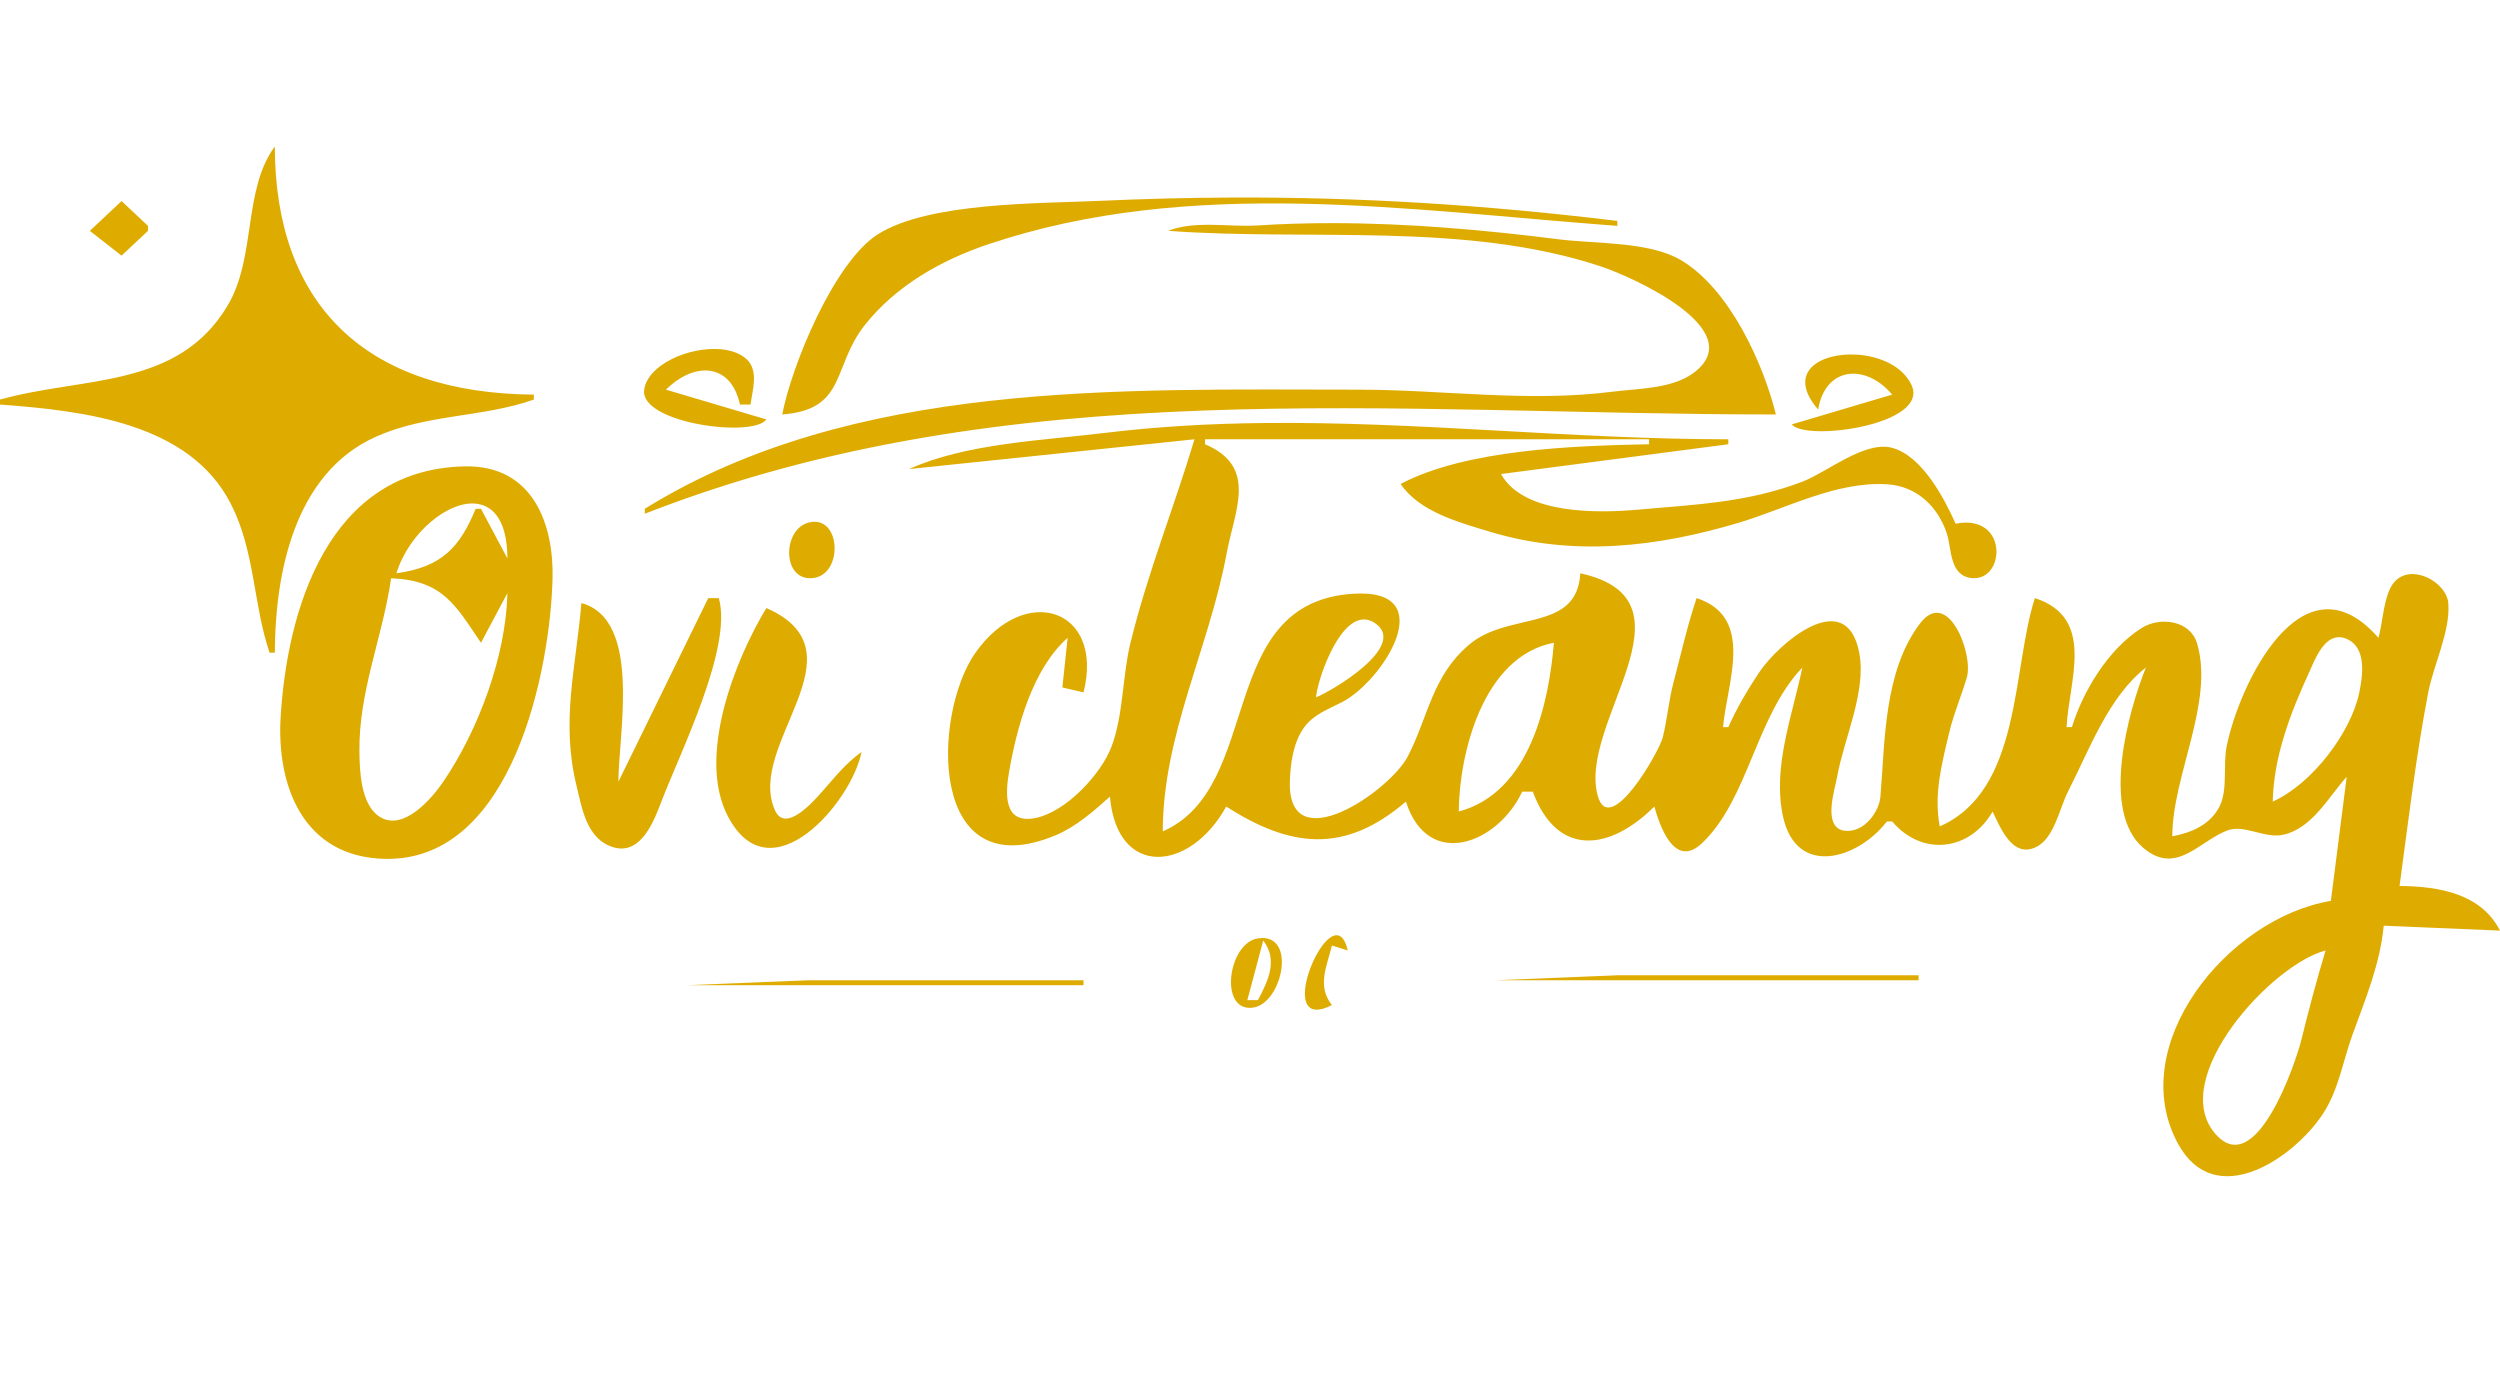 <?xml version="1.0" encoding="UTF-8" standalone="no"?>
<!-- Created with Inkscape (http://www.inkscape.org/) -->

<svg
   version="1.1"
   id="svg1"
   width="628"
   height="350"
   viewBox="0 0 628 350"
   xmlns="http://www.w3.org/2000/svg"
   xmlns:svg="http://www.w3.org/2000/svg">
  <defs
     id="defs1" />
  <g
     id="g1">
    <path
       id="rect1"
       style="fill:#deac00;fill-opacity:1;stroke:none;stroke-width:1.181;stroke-linecap:round;stroke-linejoin:round;stroke-miterlimit:155.5;paint-order:stroke fill markers"
       d="M 69.04,36.793 C 61.005,47.65 64.402,64.556 57.218,76.688 44.736,97.767 20.949,94.506 0,100.375 v 1.247 c 21.318,1.58 47.612,4.651 57.983,24.934 6.099,11.927 5.579,25.078 9.73,37.401 h 1.328 c 0.057,-19.381 4.645,-44.863 25.226,-54.179 12.829,-5.807 26.869,-4.846 39.831,-9.404 V 99.129 C 91.609,98.798 69.068,76.301 69.04,36.793 Z M 309.174,49.62 c -10.822,0.046 -21.783,0.325 -33.013,0.838 -15.058,0.687 -43.021,0.319 -55.706,8.437 -11.029,7.059 -21.663,33.146 -23.956,45.22 16.241,-1.215 12.466,-11.997 20.724,-22.441 7.708,-9.749 19.009,-16.282 31.056,-20.322 51.062,-17.126 105.603,-8.495 157.996,-4.612 v -1.247 c -33.428,-4.054 -64.635,-6.012 -97.101,-5.873 z m -278.637,0.886 -7.966,7.48 7.966,6.234 6.638,-6.234 v -1.247 z m 304.346,5.544 c -6.321,-0.006 -12.626,0.174 -18.891,0.577 -7.275,0.468 -15.782,-1.316 -22.571,1.359 35.375,2.622 74.844,-2.382 108.871,8.997 7.932,2.653 36.866,15.673 23.59,26.344 -5.492,4.414 -14.169,4.217 -20.935,5.082 -21.117,2.699 -42.604,-0.528 -63.729,-0.528 -59.938,0 -126.931,-2.471 -179.239,29.921 v 1.247 c 91.743,-35.866 187.425,-24.934 284.127,-24.934 -3.142,-12.749 -11.635,-31.612 -23.95,-38.826 -7.956,-4.661 -21.365,-4.009 -30.485,-5.162 -18.709,-2.367 -37.825,-4.058 -56.788,-4.076 z M 180.984,87.726 c -7.845,-0.67 -18.223,3.786 -19.163,10.137 -1.249,8.433 27.3,12.219 30.695,7.5 l -25.226,-7.48 c 7.132,-7.088 16.308,-6.773 18.588,3.74 h 2.655 c 0.466,-3.544 2.131,-8.522 -0.991,-11.398 -1.609,-1.482 -3.943,-2.275 -6.558,-2.498 z m 285.644,1.373 c -9.263,-0.656 -18.116,4.344 -9.901,13.77 1.782,-10.809 11.909,-11.652 18.588,-3.74 L 450.089,106.609 c 3.51,4.376 34.859,0.119 30.057,-9.954 -2.255,-4.731 -7.96,-7.162 -13.518,-7.556 z M 316.925,106.266 c -13.047,0.156 -26.171,0.867 -39.437,2.486 -15.603,1.904 -34.806,2.603 -49.125,9.078 l 71.696,-7.48 c -5.155,17.185 -11.807,33.649 -16.083,51.115 -2.043,8.344 -1.754,18.216 -4.8,26.181 -2.568,6.716 -11.219,16.189 -18.961,17.819 -8.381,1.765 -7.612,-6.521 -6.732,-11.586 1.913,-11.002 5.84,-25.816 14.711,-33.661 l -1.328,12.467 5.311,1.247 c 5.32,-20.981 -14.673,-27.694 -27.153,-9.954 -10.835,15.401 -12.027,59.312 20.136,45.844 5.21,-2.182 9.58,-6.075 13.656,-9.708 1.782,20.49 20.074,19.028 29.209,2.493 16.202,10.359 29.723,11.958 45.142,-1.247 5.547,17.38 23.086,10.577 29.209,-2.493 h 2.655 c 6.209,16.672 19.44,14.787 30.537,3.74 1.24,4.435 4.944,15.857 11.957,9.221 11.679,-11.051 13.537,-31.909 25.218,-44.129 -2.477,11.993 -7.554,25.058 -4.854,37.401 3.38,15.451 18.835,10.7 26.098,1.247 h 1.328 c 7.531,8.921 19.601,7.387 25.226,-2.493 1.907,3.926 5.086,12.295 11.394,8.669 4.163,-2.393 5.522,-9.736 7.536,-13.655 5.261,-10.236 10.116,-23.81 19.573,-31.168 -4.367,10.87 -11.475,36.134 -0.62,45.313 8.173,6.91 13.842,-1.531 20.914,-4.344 4.425,-1.76 9.403,2.076 14.226,1.018 7.281,-1.597 11.422,-9.594 15.932,-14.559 l -3.983,31.168 c -26.077,4.368 -51.778,36.398 -38.425,60.958 9.448,17.377 29.263,3.431 36.361,-7.349 4.066,-6.175 5.021,-13.192 7.479,-19.947 3.26,-8.961 6.979,-17.913 7.862,-27.428 L 628,233.774 c -4.689,-9.214 -15.162,-11.141 -25.226,-11.22 2.175,-16.149 4.123,-32.626 7.201,-48.622 1.33,-6.912 5.607,-15.431 5.038,-22.421 -0.43,-5.288 -9.246,-10.149 -13.536,-5.328 -2.741,3.081 -2.851,10.148 -4.014,14.035 -19.207,-21.952 -35.173,12.126 -38.156,27.428 -0.899,4.611 0.361,10.749 -1.763,14.941 -2.303,4.544 -6.952,6.57 -11.861,7.5 0.001,-15.219 10.608,-33.796 6.216,-48.488 -1.712,-5.726 -9.197,-6.81 -13.956,-3.816 -8.382,5.273 -14.752,15.982 -17.486,24.876 h -1.328 c 0.527,-11.534 7.472,-27.428 -7.966,-32.415 -5.774,17.842 -3.273,48.292 -23.899,57.349 -1.531,-8.108 0.519,-15.739 2.409,-23.688 1.113,-4.682 3.034,-9.102 4.393,-13.714 1.728,-5.868 -4.763,-22.853 -11.814,-13.504 -9.055,12.006 -8.733,29.586 -9.883,43.375 -0.322,3.862 -4.051,9.084 -8.822,8.637 -5.926,-0.555 -2.64,-10.328 -2.059,-13.573 1.719,-9.606 7.425,-21.445 5.557,-31.163 -3.281,-17.076 -20.356,-2.251 -25.169,4.982 -2.938,4.415 -5.581,8.915 -7.72,13.714 h -1.328 c 0.927,-11.024 8.164,-27.572 -6.638,-32.415 -2.326,6.894 -3.943,14.153 -5.806,21.194 -1.203,4.545 -1.566,9.183 -2.674,13.714 -0.923,3.777 -13.326,25.319 -16.321,14.863 -5.248,-18.316 26.483,-49.208 -4.408,-56.005 -0.87,14.913 -17.931,9.521 -27.825,17.834 -9.469,7.957 -10.345,18.228 -15.528,28.183 -4.561,8.76 -30.151,26.257 -29.611,6.346 0.121,-4.452 0.833,-9.886 3.576,-13.641 2.447,-3.35 6.013,-4.521 9.621,-6.406 10.295,-5.379 25.013,-28.606 2.676,-27.177 -34.73,2.222 -22.278,48.486 -47.797,59.691 0.002,-24.224 11.684,-46.225 16.039,-69.816 2.002,-10.844 7.941,-21.774 -5.417,-27.428 v -1.247 h 111.526 v 1.247 c -18.696,0.362 -45.948,1.277 -62.402,9.974 4.671,6.947 14.557,9.628 22.571,12.039 20.842,6.271 41.829,3.844 62.402,-2.308 11.861,-3.547 24.403,-10.416 37.175,-9.657 7.613,0.453 12.88,5.737 15.071,12.394 1.212,3.682 0.594,10.596 6.224,11.174 8.518,0.875 9.333,-16.258 -4.035,-13.668 -2.799,-6.27 -8.372,-17.051 -15.984,-19.064 -6.866,-1.815 -16.366,6.183 -22.519,8.525 -13.741,5.231 -26.718,5.725 -41.159,7.01 -10.549,0.939 -28.86,1.197 -34.52,-8.939 l 57.091,-7.48 v -1.247 c -39.623,-0.025 -78.089,-4.552 -117.231,-4.083 z m -200.088,10.884 c -34.715,0.627 -44.749,36.53 -46.345,63.015 -1.028,17.057 5.556,35.274 26.429,35.583 32.085,0.475 41.336,-48.02 41.882,-70.491 0.328,-13.495 -4.884,-28.416 -21.967,-28.107 z m 3.088,9.414 c 4.283,0.64 7.505,4.665 7.533,13.707 l -6.638,-12.467 h -1.328 c -4.038,9.757 -8.535,14.628 -19.915,16.207 3.13,-10.178 13.211,-18.513 20.348,-17.447 z m 83.331,4.67 c -6.889,1.632 -6.868,15.085 1.157,13.948 7.483,-1.061 6.83,-15.84 -1.157,-13.948 z M 98.249,145.257 c 13.011,0.534 16.169,6.766 22.571,16.207 l 6.638,-12.467 c -0.345,15.616 -7.166,34.245 -16.109,47.375 -2.759,4.052 -10.073,12.805 -16.15,8.686 -4.584,-3.107 -4.85,-11.447 -4.911,-16.166 -0.199,-15.289 5.826,-28.761 7.961,-43.635 z m 79.662,4.987 -22.571,46.129 c 0,-11.901 5.988,-40.754 -9.294,-44.882 -1.379,16.386 -5.23,29.662 -1.17,46.128 1.35,5.473 2.487,13.187 9.175,15.209 7.019,2.122 10.305,-6.8 12.089,-11.469 4.726,-12.363 17.943,-38.724 14.426,-51.115 z m 14.605,2.493 c -8.029,13.248 -17.456,37.481 -9.659,52.343 10.716,20.425 31.163,-3.728 33.558,-16.188 -4.006,2.885 -6.687,6.344 -9.908,9.974 -1.982,2.233 -9.16,10.557 -11.809,4.729 -7.502,-16.503 23.078,-39.758 -2.181,-50.857 z m 150.043,2.864 c 0.949,-0.016 1.927,0.284 2.928,0.984 8.2,5.73 -10.859,16.959 -14.89,18.594 0.209,-3.785 5.322,-19.465 11.962,-19.577 z m 244.955,4.458 c 0.575,-0.005 1.187,0.111 1.841,0.377 5.264,2.144 4.151,9.345 3.304,13.495 -2.056,10.067 -11.894,23.021 -21.749,27.428 0.248,-11.294 4.391,-22.131 9.123,-32.415 1.299,-2.822 3.457,-8.85 7.481,-8.885 z M 390.342,161.464 c -1.257,14.936 -5.933,37.6 -23.899,42.388 0.129,-14.58 6.058,-38.999 23.899,-42.388 z m -54.822,73.471 c -5.473,0.672 -13.78,24.129 -0.941,17.539 -3.776,-4.755 -1.308,-9.587 0,-14.961 l 3.983,1.247 c -0.667,-2.921 -1.779,-3.98 -3.042,-3.825 z m -19.581,0.791 c -7.429,1.187 -9.816,18.344 -1.338,17.413 7.573,-0.832 11.361,-19.014 1.338,-17.413 z m 1.38,0.541 c 3.734,4.815 1.32,10.007 -1.328,14.961 h -2.655 z m 266.867,2.493 c -2.251,7.447 -4.221,14.9 -6.081,22.441 -1.353,5.487 -11.522,36.007 -21.884,23.291 -11.362,-13.944 14.357,-42.178 27.965,-45.732 z m -177.911,6.234 -30.537,1.247 h 106.216 v -1.247 z m -203.137,1.247 -30.537,1.247 h 99.577 v -1.247 z" />
  </g>
</svg>
